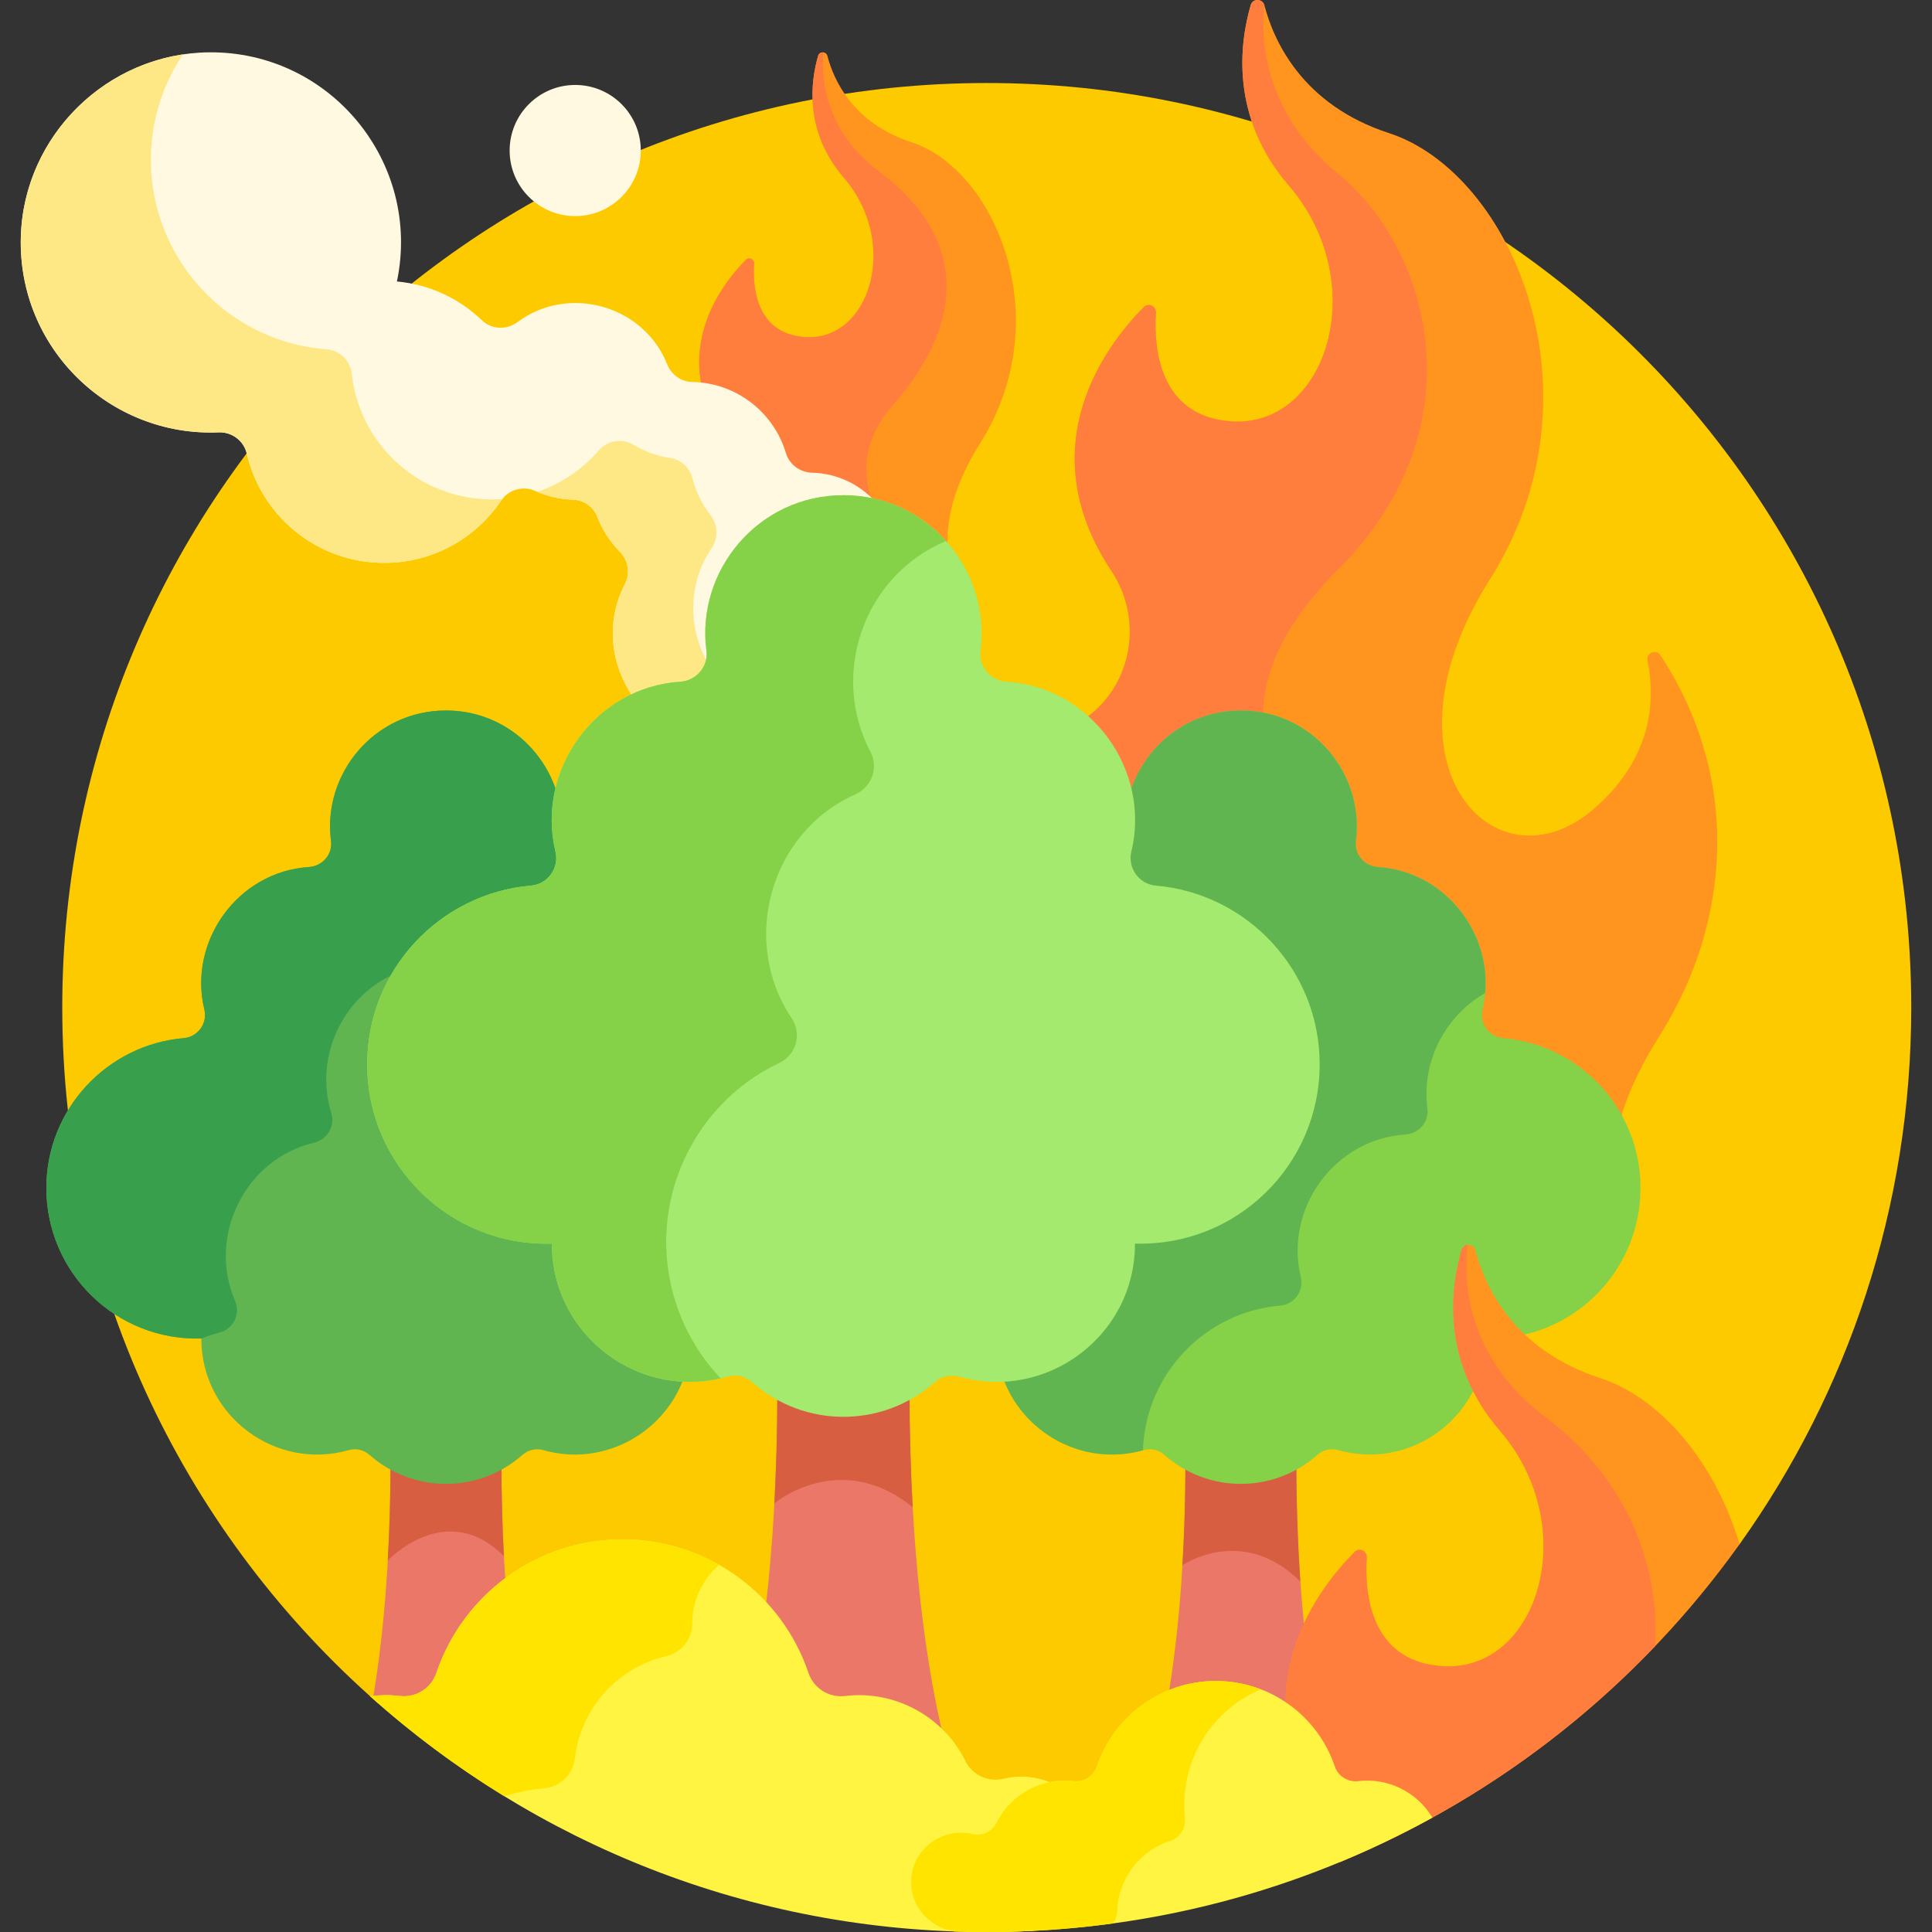 <svg id="Layer_1" enable-background="new 0 0 512 512" height="512" viewBox="0 0 512 512" width="512" xmlns="http://www.w3.org/2000/svg"><rect x="0" y="0" width="512" height="512" fill="#333333" stroke="none"/><g><path d="m98.084 449.522s101.237 41.895 193.19 41.895c91.944 0 169.729-82.189 169.746-82.207 28.63-40.097 45.48-89.185 45.48-142.21 0-135.31-109.69-245.001-245-245.001s-245 109.691-245 245.001c0 72.517 31.515 137.664 81.584 182.522z" fill="#fdca00"/><g><path d="m208.255 122.059c.929 3.097 3.731 5.187 6.964 5.262 6.082.141 11.709 2.665 15.86 6.743 8.091 1.683 15.047 6 20.12 11.894-.674-7.714 1.59-17.487 8.451-28.324 20.96-33.107 4.038-72.737-18.076-79.933-15.518-5.05-20.632-16.495-22.303-22.872-.328-1.253-2.092-1.297-2.454-.055-1.965 6.732-3.767 20.026 6.836 32.338 14.996 17.413 6.81 43.499-10.429 42.213-12.957-.966-13.78-13.367-13.389-19.467.075-1.175-1.337-1.826-2.168-.992-5.052 5.076-15.475 17.96-11.467 34.618 10.363 1.26 19.064 8.607 22.055 18.575z" fill="#ff951f"/><path d="m232.897 45.393c-16.126-12.055-15.015-28.386-14.638-31.493-.588-.105-1.237.171-1.442.873-1.965 6.732-3.767 20.026 6.836 32.338 14.997 17.414 6.81 43.499-10.429 42.213-12.957-.966-13.78-13.367-13.389-19.467.075-1.175-1.337-1.826-2.167-.992-5.052 5.076-15.475 17.96-11.467 34.618 10.363 1.261 19.064 8.608 22.055 18.576.93 3.097 3.731 5.188 6.964 5.262 6.083.141 11.709 2.665 15.86 6.743.184.039.365.085.548.127-2.981-7.178-3.764-16.887 5.102-26.964 17.676-20.097 21.249-43.084-3.833-61.834z" fill="#ff7e3e"/></g><path d="m440.018 173.631c-1.149-1.729-3.833-.619-3.414 1.414 2.067 10.029 1.65 25.642-14.302 39.379-26.026 22.413-58.48-11.886-27.466-60.875 31.015-48.989 5.975-107.63-26.747-118.279-22.963-7.473-30.53-24.407-33.002-33.844-.485-1.853-3.095-1.92-3.632-.081-2.908 9.961-5.574 29.632 10.115 47.851 22.19 25.767 10.077 64.366-15.432 62.463-19.173-1.43-20.39-19.779-19.812-28.806.111-1.739-1.978-2.702-3.207-1.467-9.277 9.321-30.818 36.429-8.564 69.931 8.829 13.292 5.206 31.005-7.463 39.416 5.446 4.766 9.49 11.217 11.246 18.605l1.216 5.113 1.727-4.964c4.094-11.763 15.172-19.667 27.567-19.667 8.505 0 16.271 3.506 21.866 9.873 5.57 6.338 8.152 14.701 7.084 22.944-.272 2.105.321 4.166 1.67 5.805 1.38 1.676 3.433 2.719 5.634 2.861 8.412.543 16.172 4.84 21.288 11.79 5.176 7.031 6.999 15.803 5.003 24.066-.53 2.191-.077 4.495 1.241 6.324 1.308 1.814 3.33 2.962 5.55 3.15 13.561 1.151 25.091 9.507 30.934 21.072 2.352-8.941 6.947-17.254 10.19-22.395 5.45-8.639 9.798-17.953 12.465-27.812 9.344-34.555-3.113-60.858-11.755-73.867z" fill="#ff951f"/><path d="m354.479 45.893c-23.75-19.25-19.392-44.467-19.392-44.467-.485-1.853-3.095-1.92-3.632-.081-2.909 9.961-5.575 29.632 10.115 47.851 22.19 25.767 10.077 64.366-15.432 62.463-19.173-1.43-20.39-19.779-19.812-28.806.111-1.739-1.979-2.702-3.208-1.467-9.277 9.321-30.818 36.429-8.564 69.931 8.83 13.292 5.207 31.005-7.463 39.416 5.446 4.766 9.49 11.217 11.246 18.604l1.215 5.114 1.727-4.964c4.094-11.763 15.172-19.667 27.567-19.667 2.021 0 3.997.204 5.915.591-.295-10.366 4.1-23.724 19.717-39.34 38.536-38.535 23.751-85.928.001-105.178z" fill="#ff7e3e"/><circle cx="152.436" cy="39.891" fill="#fff9e1" r="17.376"/><path d="m132.791 132.696c2.001-2.962 5.833-4.055 9.089-2.579 3.123 1.415 6.512 2.205 9.99 2.301 2.862.079 5.425 1.906 6.443 4.582 1.322 3.474 3.356 6.597 5.925 9.189 2.289 2.31 2.836 5.785 1.335 8.67-5.281 10.151-3.643 21.944 2.653 30.434 3.773-1.747 7.853-2.816 12.075-3.088 2.54-.164 4.911-1.367 6.503-3.302 1.554-1.889 2.237-4.264 1.922-6.687-1.287-9.904 1.813-19.952 8.503-27.569 6.729-7.66 16.065-11.878 26.289-11.878 3.234 0 6.378.424 9.38 1.243-4.237-5.24-10.655-8.576-17.678-8.738-3.233-.075-6.035-2.165-6.964-5.262-3.255-10.847-13.266-18.611-24.828-18.782-2.963-.044-5.548-1.984-6.647-4.736-6.269-15.693-26.23-21.138-39.617-11.154-2.884 2.151-6.873 2.021-9.466-.472-5.954-5.725-13.799-9.493-22.509-10.273 6.592-31.555-17.656-61.016-49.775-60.729-26.908.241-49.153 22.042-49.894 48.94-.816 29.586 23.666 52.983 52.387 51.772 3.537-.149 6.698 2.193 7.492 5.643 3.818 16.583 18.67 28.949 36.412 28.949 12.897 0 24.265-6.535 30.98-16.474z" fill="#fff9e1"/><g fill="#fee886"><path d="m187.618 175.812c-5.247-9.175-5.48-21.08.965-30.534 1.832-2.687 1.699-6.203-.3-8.767-2.244-2.878-3.895-6.22-4.796-9.826-.694-2.777-3.024-4.895-5.857-5.312-3.442-.507-6.714-1.691-9.648-3.466-3.059-1.851-6.993-1.219-9.33 1.486-4.322 5.001-9.929 8.799-16.231 10.954 2.972 1.266 6.169 1.98 9.447 2.071 2.862.08 5.425 1.906 6.443 4.582 1.322 3.474 3.356 6.597 5.925 9.189 2.289 2.31 2.836 5.786 1.335 8.67-5.281 10.151-3.642 21.944 2.653 30.435 3.773-1.748 7.853-2.816 12.074-3.088 2.54-.164 4.911-1.368 6.503-3.302.826-1.004 1.398-2.148 1.713-3.362-.298.088-.599.173-.896.27z"/><path d="m125.942 132.087c-17.618-2.099-30.902-16.134-32.732-33.052-.38-3.52-3.242-6.22-6.772-6.49-28.663-2.194-50.206-28.323-45.896-57.605 1.113-7.564 3.905-14.512 7.941-20.519-23.696 3.543-42.287 23.837-42.963 48.386-.816 29.586 23.666 52.983 52.387 51.772 3.537-.149 6.698 2.193 7.493 5.643 3.818 16.583 18.669 28.949 36.411 28.949 12.897 0 24.266-6.536 30.98-16.475.104-.154.216-.3.33-.444-2.351.172-4.751.124-7.179-.165z"/></g><path d="m322.213 447.524c12.318 0 23.047 6.711 28.794 16.662-3.677-15.52-7.397-40.149-7.471-76.422-9.132 5.007-20.246 5.008-29.38 0-.055 26.755-2.093 47.173-4.635 62.276 3.912-1.616 8.196-2.516 12.692-2.516z" fill="#ea7768"/><path d="m343.537 387.765c-9.132 5.006-20.247 5.008-29.38 0-.02 9.86-.311 18.852-.796 27.041h.001s15.946-10.959 31.25 4.345c-.651-9.322-1.052-19.752-1.075-31.386z" fill="#d85e41"/><path d="m214.254 445.386c1.38 4.093 5.442 6.631 9.73 6.113 9.783-1.182 19.404 2.392 26.098 9.167-4.431-18.455-8.969-47.983-9.058-91.719-10.882 5.966-24.127 5.968-35.011 0-.047 22.897-1.313 41.899-3.144 57.459 5.05 5.379 8.974 11.831 11.385 18.98z" fill="#ea7768"/><path d="m205.218 398.411.003-.001s17.289-14.625 36.649 1.012h.001c-.517-9.287-.824-19.426-.847-30.476-10.882 5.966-24.127 5.968-35.011 0-.023 10.654-.311 20.453-.795 29.465z" fill="#d85e41"/><path d="m103.498 387.765c-.055 26.853-2.11 47.303-4.664 62.423.437.389.873.78 1.313 1.165 1.906-.128 3.839-.087 5.779.147 4.288.518 8.35-2.02 9.73-6.113 3.43-10.172 9.92-18.933 18.372-25.196-.696-9.584-1.126-20.358-1.15-32.426-9.131 5.006-20.246 5.008-29.38 0z" fill="#ea7768"/><path d="m133.539 412.402s.001.001.001.001c-.403-7.538-.644-15.734-.662-24.639-9.131 5.006-20.246 5.008-29.38 0-.019 9.365-.286 17.934-.728 25.786l.005-.008c.001.001 15.424-16.479 30.764-1.14z" fill="#d85e41"/><path d="m398.313 275.104c-3.747-.318-6.312-3.929-5.429-7.584 4.354-18.021-8.837-36.53-27.684-37.748-3.611-.233-6.345-3.349-5.881-6.938 2.298-17.745-11.493-34.55-30.473-34.55-15.072 0-26.888 10.615-29.944 23.892.653 4.339.481 8.787-.566 13.118-.611 2.527-.089 5.186 1.431 7.295 1.507 2.091 3.84 3.415 6.4 3.633 23.563 1.999 42.02 22.133 42.02 45.837 0 12.544-4.959 24.27-13.964 33.016-8.978 8.721-20.837 13.316-33.403 12.955l-1.578-.01v1.58c0 11.091-5.078 21.283-13.931 27.961-5.839 4.405-12.668 6.809-19.67 7.09 5.095 15.015 21.407 24.22 37.404 19.65 1.953-.558 4.017-.079 5.539 1.266 11.577 10.235 28.953 10.23 40.525-.001 1.521-1.345 3.584-1.823 5.536-1.266 19.265 5.503 39.036-8.968 39.036-29.554 0-.01-.002-.02-.002-.03 22.709.661 41.074-17.561 41.074-39.865.001-20.998-16.173-38.027-36.44-39.747z" fill="#85d249"/><g><path d="m339.296 345.991c3.747-.318 6.312-3.928 5.429-7.583-4.354-18.021 8.836-36.53 27.684-37.748 3.611-.233 6.345-3.35 5.881-6.938-1.62-12.503 4.755-24.531 15.299-30.551 1.478-16.537-11.058-32.279-28.389-33.398-3.61-.233-6.345-3.349-5.88-6.938 2.298-17.745-11.493-34.55-30.473-34.55-15.072 0-26.889 10.615-29.944 23.892.653 4.339.481 8.787-.565 13.118-.61 2.527-.089 5.186 1.431 7.295 1.507 2.091 3.84 3.415 6.4 3.632 23.563 1.999 42.02 22.133 42.02 45.837 0 12.544-4.959 24.27-13.964 33.016-8.978 8.721-20.837 13.316-33.403 12.956l-1.578-.01v1.581c0 11.091-5.078 21.282-13.931 27.961-5.839 4.404-12.668 6.809-19.669 7.089 5.078 14.966 21.3 24.156 37.246 19.69.698-20.352 16.591-36.669 36.406-38.351z" fill="#60b550"/></g><path d="m161.728 357.567c-8.857-6.68-13.936-16.874-13.938-27.888l.003-1.694-1.579.046c-12.556.371-24.422-4.233-33.398-12.952-9.008-8.75-13.969-20.476-13.969-33.019 0-23.704 18.457-43.838 42.02-45.837 2.56-.217 4.893-1.542 6.4-3.634 1.52-2.109 2.041-4.768 1.43-7.294-1.048-4.333-1.221-8.782-.568-13.122-3.056-13.267-14.854-23.887-29.94-23.887-18.959 0-32.782 16.791-30.473 34.556.466 3.585-2.268 6.699-5.876 6.932-18.842 1.216-32.051 19.714-27.689 37.747.884 3.655-1.681 7.266-5.428 7.584-20.276 1.72-36.44 18.762-36.44 39.748 0 22.275 18.34 40.527 41.074 39.865 0 .01-.001.02-.001.03 0 20.57 19.755 35.063 39.034 29.554 1.953-.558 4.017-.079 5.539 1.266 11.577 10.235 28.952 10.23 40.524-.001 1.521-1.345 3.584-1.823 5.536-1.266 15.986 4.566 32.308-4.626 37.406-19.648-7.003-.279-13.83-2.682-19.667-7.086z" fill="#60b550"/><g><path d="m53.356 354.718c0 .009-.001.019-.001.019 1.572-.627 3.194-1.175 4.869-1.612 3.639-.948 5.555-4.942 4.064-8.395-7.355-17.033 2.527-37.502 20.892-41.893 3.516-.841 5.683-4.373 4.616-7.827-4.703-15.23 3.317-31.855 18.305-37.601 7.499-11.723 20.148-19.946 34.766-21.187 2.561-.217 4.893-1.542 6.4-3.634 1.52-2.109 2.041-4.768 1.43-7.294-1.048-4.333-1.221-8.782-.568-13.122-3.056-13.267-14.854-23.887-29.94-23.887-18.959 0-32.782 16.791-30.474 34.556.466 3.584-2.269 6.699-5.876 6.931-18.843 1.216-32.051 19.714-27.689 37.747.884 3.655-1.681 7.266-5.428 7.584-20.277 1.72-36.44 18.762-36.44 39.748-.001 22.276 18.339 40.528 41.074 39.867z" fill="#389f4d"/></g><path d="m423.962 365.157c-22.963-7.473-30.531-24.407-33.002-33.844-.485-1.853-3.095-1.92-3.632-.081-2.908 9.961-5.574 29.632 10.116 47.851 22.19 25.767 10.077 64.366-15.432 62.463-19.173-1.43-20.39-19.779-19.812-28.806.111-1.739-1.979-2.702-3.208-1.467-9.277 9.321-30.818 36.429-8.564 69.931 2.551 3.84 4.045 8.049 4.598 12.295 42.772-17.682 79.45-47.114 105.994-84.289-6.572-21.775-20.873-38.786-37.058-44.053z" fill="#ff951f"/><path d="m409.479 375.474c-22.811-17.091-21.316-39.879-20.533-45.56-.704.062-1.375.483-1.618 1.317-2.908 9.961-5.574 29.632 10.116 47.851 22.19 25.767 10.077 64.366-15.433 62.463-19.173-1.43-20.39-19.779-19.811-28.806.111-1.739-1.979-2.702-3.208-1.467-9.277 9.321-30.818 36.429-8.564 69.931 2.551 3.84 4.045 8.049 4.599 12.295 31.827-13.157 60.275-32.824 83.69-57.342 1.102-25.025-10.248-46.452-29.238-60.682z" fill="#ff7e3e"/><path d="m291.275 491.417c.001-14.014-13.221-22.995-25.428-20.022-3.982.97-8.179-1.009-9.991-4.685-5.837-11.843-18.713-18.847-31.872-17.257-4.288.518-8.35-2.02-9.73-6.113-6.937-20.575-26.383-35.393-49.298-35.393s-42.361 14.818-49.299 35.394c-1.38 4.093-5.442 6.63-9.73 6.113-2.645-.319-5.275-.276-7.842.069 43.356 38.843 100.622 62.477 163.415 62.477 4.081 0 8.137-.105 12.17-.302 9.796-1.622 17.604-10.108 17.605-20.281z" fill="#fff442"/><g><path d="m144.165 473.927c4.302-.39 7.715-3.751 8.208-8.042 1.515-13.168 11.321-24.061 24.197-26.984 3.997-.908 6.896-4.529 6.88-8.627-.025-6.081 2.733-11.735 7.126-15.588-7.562-4.29-16.305-6.74-25.622-6.74-22.915 0-42.361 14.818-49.299 35.394-1.38 4.093-5.441 6.63-9.73 6.113-2.645-.319-5.274-.275-7.842.069 11 9.855 22.899 18.726 35.554 26.486 3.402-1.045 6.926-1.754 10.528-2.081z" fill="#ffe400"/></g><path d="m359.951 472.013c-2.741.331-5.338-1.291-6.22-3.908-4.435-13.154-16.867-22.627-31.517-22.627s-27.082 9.473-31.517 22.628c-.882 2.617-3.479 4.239-6.22 3.908-8.409-1.015-16.642 3.459-20.375 11.03-1.16 2.353-3.846 3.615-6.395 2.996-7.791-1.89-16.238 3.827-16.25 12.782-.008 6.572 5.074 12.044 11.425 13.011 2.862.099 5.732.167 8.619.167 42.821 0 83.069-10.997 118.094-30.304-4.006-6.747-11.745-10.637-19.644-9.683z" fill="#fff442"/><g><path d="m296.088 506.445c.234-8.439 5.851-15.939 13.917-18.524 2.63-.843 4.313-3.4 4.023-6.146-1.457-13.805 5.89-27.601 19.205-33.712.292-.134.59-.239.885-.364-3.699-1.42-7.705-2.221-11.904-2.221-14.65 0-27.082 9.474-31.517 22.628-.882 2.617-3.479 4.239-6.221 3.908-8.408-1.015-16.642 3.459-20.375 11.031-1.16 2.352-3.846 3.615-6.395 2.996-7.791-1.89-16.238 3.827-16.25 12.782-.008 6.572 5.074 12.044 11.425 13.011 2.862.099 5.732.167 8.619.167 11.328 0 22.472-.777 33.39-2.266.717-.927 1.164-2.065 1.198-3.29z" fill="#ffe400"/></g><path d="m299.829 225.656c5.189-21.475-10.531-43.532-32.99-44.982-4.303-.278-7.561-3.992-7.007-8.267 2.739-21.146-13.696-41.172-36.314-41.172-22.593 0-39.065 20.009-36.314 41.179.555 4.272-2.704 7.983-7.003 8.26-22.454 1.449-38.194 23.493-32.996 44.982 1.054 4.355-2.003 8.659-6.468 9.038-24.163 2.05-43.424 22.358-43.424 47.366 0 26.544 21.855 48.294 48.947 47.506 0 .012-.002.024-.002.036 0 24.513 23.541 41.783 46.516 35.219 2.327-.665 4.787-.094 6.6 1.509 13.796 12.197 34.502 12.19 48.292-.001 1.812-1.602 4.271-2.173 6.597-1.508 22.957 6.558 46.518-10.686 46.518-35.218 0-.012-.002-.024-.002-.036 27.061.787 48.947-20.927 48.947-47.506 0-25.024-19.273-45.317-43.425-47.366-4.468-.38-7.525-4.683-6.472-9.039z" fill="#a3ea6e"/><path d="m179.861 347.43c-9.633-25.892 2.486-54.338 26.713-65.768 4.477-2.112 5.984-7.746 3.216-11.849-13.659-20.246-5.854-49.133 16.835-59.282 4.344-1.943 6.289-7.04 4.068-11.249-10.727-20.334-2.107-46.556 20.005-55.924-6.583-7.344-16.142-12.124-27.182-12.124-22.593 0-39.065 20.009-36.314 41.179.555 4.272-2.704 7.983-7.003 8.26-22.454 1.449-38.194 23.493-32.996 44.982 1.053 4.355-2.003 8.659-6.469 9.038-24.163 2.05-43.424 22.358-43.424 47.366 0 26.544 21.855 48.294 48.947 47.506 0 .012-.002.024-.002.036 0 23.878 22.336 40.873 44.728 35.671-4.745-4.996-8.578-11.003-11.122-17.842z" fill="#85d249"/></g></svg>